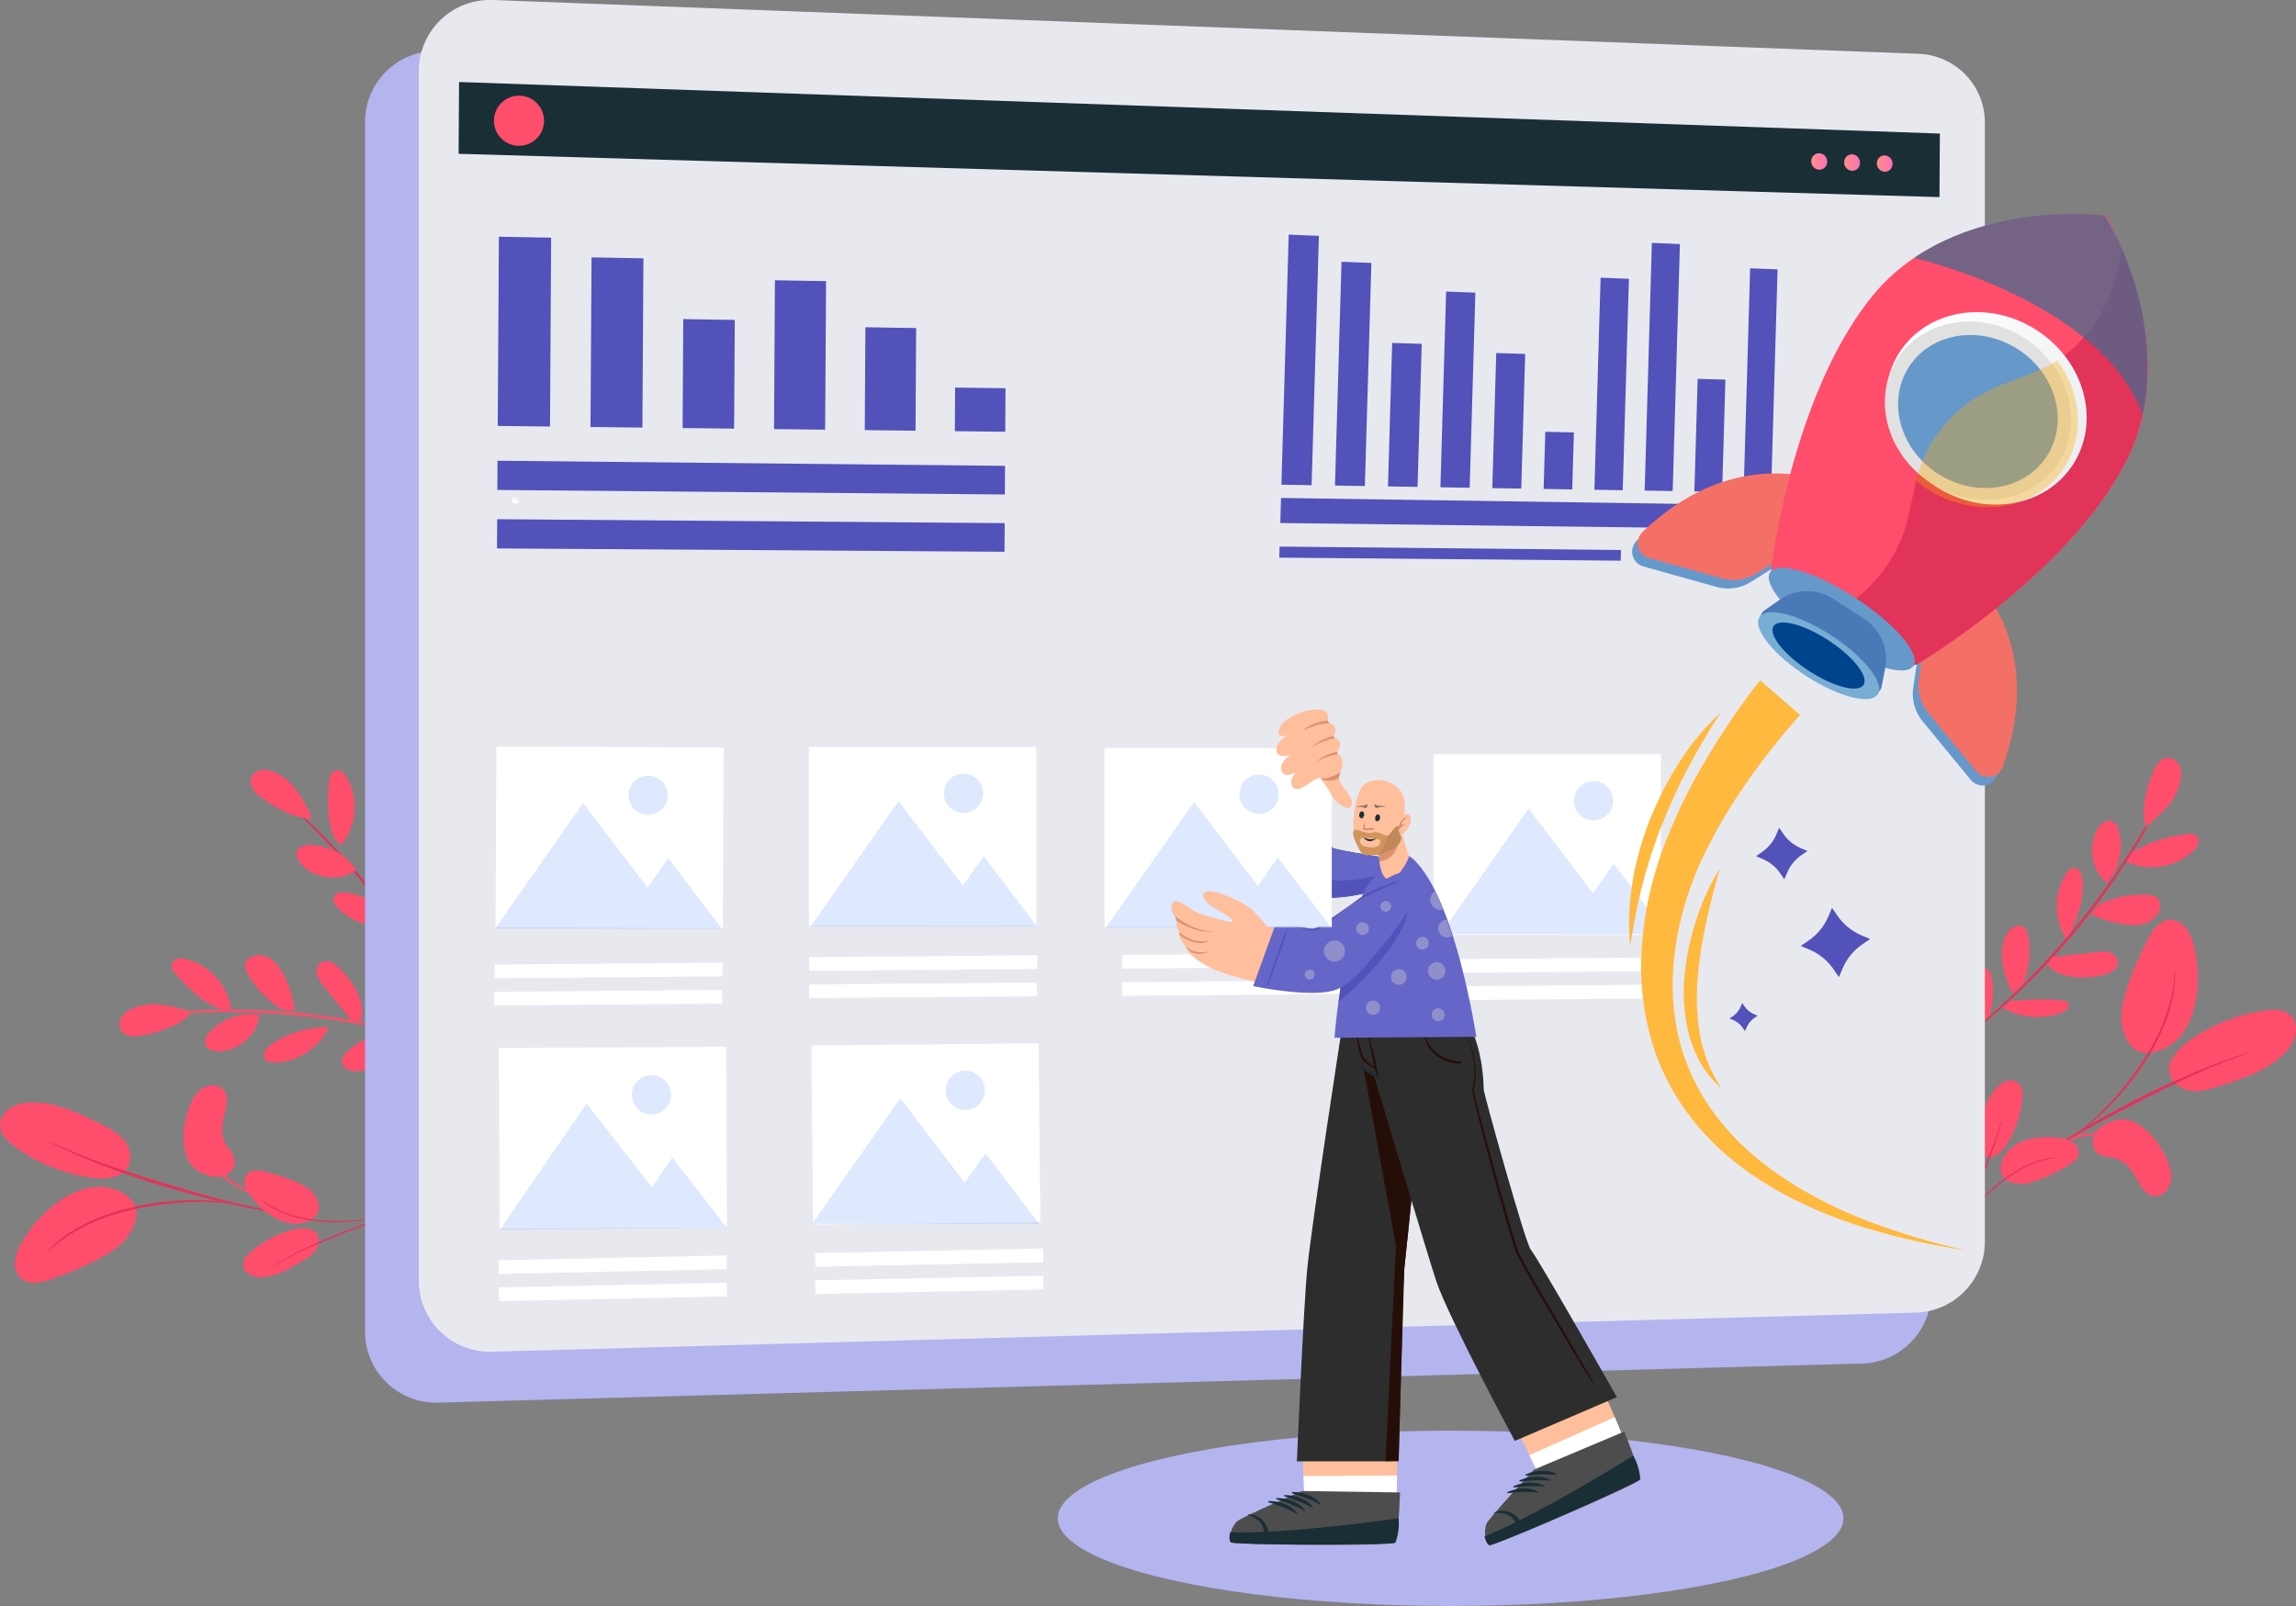 <svg id="Layer_1" data-name="Layer 1" xmlns="http://www.w3.org/2000/svg" xmlns:xlink="http://www.w3.org/1999/xlink" viewBox="0 0 1057 739.48"><rect x="0" y="0" width="1057" height="739.48" fill="#808080" stroke="none"/><defs><style>.cls-1{fill:#ff4e6c;}.cls-2{fill:#e23359;}.cls-3{fill:#c0e5c0;}.cls-4{fill:#b4b4ef;}.cls-5{fill:#e8e8ef;}.cls-6{fill:#fff;}.cls-7{opacity:0.3;}.cls-8{fill:#91b3fa;}.cls-9{fill:url(#linear-gradient);}.cls-10{fill:#1a2e36;}.cls-11{fill:url(#linear-gradient-2);}.cls-12{fill:url(#linear-gradient-3);}.cls-13{fill:url(#linear-gradient-4);}.cls-14{fill:#5252ba;}.cls-15{fill:#6798ca;}.cls-16{fill:#f47067;}.cls-17{fill:url(#linear-gradient-5);}.cls-18{fill:#497ab7;}.cls-19{fill:#78add4;}.cls-20{fill:#00448e;}.cls-21{fill:url(#linear-gradient-6);}.cls-22{fill:#e1e1e1;}.cls-23{fill:#ffa800;opacity:0.35;}.cls-24{fill:#406b91;opacity:0.72;isolation:isolate;}.cls-25{fill:#ffbf9d;}.cls-26{fill:#4d4d4d;}.cls-27{fill:#1a2e35;}.cls-28{fill:#ffaba1;}.cls-29{opacity:0.1;}.cls-30{fill:#6666c9;}.cls-31{fill:#2d2d2d;}.cls-32{fill:#260e08;}.cls-33{fill:#dd9373;}.cls-34{fill:#c17e67;}.cls-35{fill:#89705d;}.cls-36{fill:#d1945d;}.cls-37{fill:#c18859;}.cls-38{fill:#16282d;}.cls-39{fill:#ffb93e;}.cls-40{fill:#8f8fcc;}.cls-41{fill:#412d70;}</style><linearGradient id="linear-gradient" x1="237.53" y1="513.08" x2="237.06" y2="510.93" gradientTransform="matrix(1, 0, 0, -1, 0.05, 741.99)" gradientUnits="userSpaceOnUse"><stop offset="0" stop-color="#ebeff2"/><stop offset="1" stop-color="#fff"/></linearGradient><linearGradient id="linear-gradient-2" x1="856.83" y1="648.67" x2="864.19" y2="648.67" gradientTransform="matrix(1, 0, 0, -1, -23.05, 723.03)" gradientUnits="userSpaceOnUse"><stop offset="0" stop-color="#ff9085"/><stop offset="1" stop-color="#fb6fbb"/></linearGradient><linearGradient id="linear-gradient-3" x1="871.96" y1="648.2" x2="879.27" y2="648.2" xlink:href="#linear-gradient-2"/><linearGradient id="linear-gradient-4" x1="887" y1="647.7" x2="894.28" y2="647.7" xlink:href="#linear-gradient-2"/><linearGradient id="linear-gradient-5" x1="-2833.4" y1="1804.66" x2="-2738.66" y2="1804.66" gradientTransform="translate(-894.26 -2596.64) rotate(-90)" xlink:href="#linear-gradient"/><linearGradient id="linear-gradient-6" x1="-2823.44" y1="1742.46" x2="-2752.9" y2="1845.4" gradientTransform="translate(-2412.5 181.58) rotate(-146.78)" gradientUnits="userSpaceOnUse"><stop offset="0" stop-color="#444b8c"/><stop offset="1" stop-color="#26264f"/></linearGradient></defs><title>shopillusztracio2</title><path class="cls-1" d="M85.58,531.71c-2.1-6.92-1.16-14.44,1.29-21.25,1.31-3.66,3.16-7.38,6.47-9.43s8.37-1.62,10.27,1.77c1.13,2,.9,4.51.45,6.78C103,515,101,521,103.41,526c1.42,2.85,4.25,5.1,4.63,8.26s-2,6.09-4.89,7.16a12.3,12.3,0,0,1-9.09-.76A13.84,13.84,0,0,1,85.58,531.71Z" transform="translate(0.05 -0.01)"/><path class="cls-1" d="M55,541c6.23-2.85,5.78-10.7,3-14.81s-7.35-6.47-11.76-8.66c-10.09-5-20.69-10.16-31.95-9.87a18.44,18.44,0,0,0-9.64,2.55c-2.82,1.83-4.89,5.07-4.63,8.43.3,4,3.58,7,6.8,9.36a79.39,79.39,0,0,0,32,13.82c5.38,1,11.14,1.4,16.14-.82" transform="translate(0.05 -0.01)"/><path class="cls-1" d="M61,553.14C56.74,548,49.62,545.9,43,546.62s-12.66,4-17.89,8A59.81,59.81,0,0,0,10,572.15a21.33,21.33,0,0,0-3.12,8.55c-.26,3,.72,6.34,3.12,8.22,3.56,2.79,8.7,1.69,13,.26a152.74,152.74,0,0,0,22-9.28c5.68-3,11.4-6.47,14.73-12s4.19-11.63.68-15.5" transform="translate(0.05 -0.01)"/><path class="cls-1" d="M138.22,556.61a13.27,13.27,0,0,0-2.45-.81l-6.72-1.92a102.49,102.49,0,0,1-9.77-3.38,78.6,78.6,0,0,1-11.18-5.83,44.23,44.23,0,0,1-9.62-8,23,23,0,0,1-5-8.82,21.56,21.56,0,0,1-.83-6.82,12.91,12.91,0,0,0,.1-2.56,12.08,12.08,0,0,0-.51,2.53,20.11,20.11,0,0,0,.52,7,23.06,23.06,0,0,0,4.94,9.25,43.17,43.17,0,0,0,9.79,8.28A74.57,74.57,0,0,0,119,551.4a88.18,88.18,0,0,0,9.92,3.2c2.87.75,5.21,1.26,6.83,1.6A12.62,12.62,0,0,0,138.22,556.61Z" transform="translate(0.05 -0.01)"/><path class="cls-2" d="M133,559a5.08,5.08,0,0,0-1.15-.28l-3.33-.6c-2.89-.52-7.07-1.29-12.21-2.39-10.28-2.15-21.23-5.08-36.59-9.67-14.43-4.33-31.18-9.66-41.91-14-2.44-1-4.64-1.87-6.55-2.71s-3.57-1.51-4.9-2.13l-3.1-1.36a4.38,4.38,0,0,0-1.11-.42,5.69,5.69,0,0,0,1,.61l3,1.55c1.31.68,2.94,1.43,4.84,2.3s4.07,1.86,6.51,2.86a385.1,385.1,0,0,0,38.75,13.75c15.39,4.6,29.54,8,39.88,10,5.17,1,9.38,1.67,12.3,2.07l3.36.4A4.9,4.9,0,0,0,133,559Z" transform="translate(0.05 -0.01)"/><path class="cls-2" d="M105.47,553.9a21.5,21.5,0,0,0-3.48-.62c-2.26-.28-5.55-.56-9.62-.66a126.43,126.43,0,0,0-14.3.55,112.49,112.49,0,0,0-17.3,2.76c-12.17,2.69-22.59,7.47-29.34,12A47.33,47.33,0,0,0,27,571.22c-.62.52-1.24,1-1.74,1.44L24,574.06a23.62,23.62,0,0,0-2.41,2.59c.2.2,3.53-3.65,10.33-8A92.39,92.39,0,0,1,61,557a130.89,130.89,0,0,1,17.16-2.82c5.32-.58,10.14-.73,14.19-.77s7.32.18,9.59.33A23.93,23.93,0,0,0,105.47,553.9Z" transform="translate(0.05 -0.01)"/><path class="cls-1" d="M143.21,566.16c3.84,1.36,4,6,2.6,8.6s-4,4.22-6.49,5.76c-5.7,3.51-11.69,7.12-18.37,7.55a10.89,10.89,0,0,1-5.84-1,5.71,5.71,0,0,1-3.2-4.74c0-2.36,1.75-4.34,3.53-5.9a46.89,46.89,0,0,1,18.18-9.89c3.13-.89,6.52-1.43,9.59-.39" transform="translate(0.05 -0.01)"/><path class="cls-1" d="M146.1,558.7c-2.22,3.25-6.31,4.89-10.25,4.82a21.52,21.52,0,0,1-11-3.8,35.55,35.55,0,0,1-9.91-9.53,12.51,12.51,0,0,1-2.3-4.89,5.59,5.59,0,0,1,1.4-5c2-1.84,5.06-1.47,7.67-.85a89.84,89.84,0,0,1,13.5,4.31c3.52,1.44,7.1,3.22,9.36,6.28s3.1,6.66,1.23,9.13" transform="translate(0.05 -0.01)"/><path class="cls-2" d="M188.65,557.5a3,3,0,0,1-.66.23l-1.94.53c-1.69.47-4.12,1.15-7.1,2.07-6,1.83-12.29,4.15-21.13,7.69-8.31,3.33-17.93,7.39-24,10.53-1.4.7-2.65,1.36-3.73,2s-2,1.09-2.79,1.53l-1.76,1a3.07,3.07,0,0,1-.63.31,2.58,2.58,0,0,1,.57-.41c.44-.29,1-.65,1.7-1.08s1.66-1,2.74-1.63,2.31-1.31,3.69-2a226.88,226.88,0,0,1,22.19-10.21,235.36,235.36,0,0,1,23.07-8c3-.87,5.45-1.49,7.16-1.88l2-.42A2.81,2.81,0,0,1,188.65,557.5Z" transform="translate(0.05 -0.01)"/><path class="cls-2" d="M170.59,560.9a15.16,15.16,0,0,1-2,.55c-1.32.29-3.25.63-5.65.91a75.2,75.2,0,0,1-8.49.44,66.82,66.82,0,0,1-10.38-.71,52,52,0,0,1-18-5.55,24.79,24.79,0,0,1-2.79-1.71c-.4-.27-.79-.5-1.11-.75l-.87-.72a13,13,0,0,1-1.56-1.4,63.09,63.09,0,0,0,6.54,4.19,54.88,54.88,0,0,0,17.88,5.32,77.09,77.09,0,0,0,10.3.75c3.18.06,6-.11,8.44-.3s4.33-.5,5.66-.71A12.77,12.77,0,0,1,170.59,560.9Z" transform="translate(0.05 -0.01)"/><path class="cls-1" d="M61.77,468.17a8.65,8.65,0,0,0,1.61-.07l4.6-.41c2-.2,4.44-.43,7.28-.61s6.07-.49,9.65-.61c7.15-.41,15.68-.56,25.14-.42s19.87.8,30.73,1.93,21.15,2.85,30.44,4.64,17.59,3.84,24.49,5.75c3.47.88,6.56,1.86,9.3,2.65s5.07,1.52,7,2.14l4.4,1.38a8.41,8.41,0,0,0,1.57.4,8.12,8.12,0,0,0-1.49-.63l-4.34-1.58c-1.88-.7-4.2-1.51-6.93-2.35s-5.8-1.89-9.26-2.82c-6.89-2-15.2-4.07-24.5-6S151.81,468,141,466.8s-21.34-1.68-30.84-1.84-18,.16-25.21.67c-3.59.17-6.82.54-9.66.79S70,467,68,467.24l-4.58.63A6.43,6.43,0,0,0,61.77,468.17Z" transform="translate(0.05 -0.01)"/><path class="cls-1" d="M112.84,467a26.78,26.78,0,0,0-16.18,8.08c-1.45,1.52-2.8,3.55-2.29,5.59.68,2.71,4.11,3.64,6.9,3.46a19.77,19.77,0,0,0,12.58-5.72c3.32-3.33,5.25-6.67,5.54-11.37" transform="translate(0.05 -0.01)"/><path class="cls-1" d="M147.72,473c-7.28.38-18.25,3.83-23.71,8.65a8.48,8.48,0,0,0-2.21,2.63,3.55,3.55,0,0,0,0,3.32c.87,1.4,2.78,1.68,4.43,1.67A28.43,28.43,0,0,0,151.31,473" transform="translate(0.05 -0.01)"/><path class="cls-1" d="M179.17,474.57a41.29,41.29,0,0,0-19.31,9.7c-1.27,1.14-2.55,2.54-2.6,4.25-.07,2.59,2.74,4.36,5.32,4.67,5.3.64,10.3-2.46,14.39-5.89,4.41-3.69,8.81-10.86,8.81-10.86" transform="translate(0.05 -0.01)"/><path class="cls-3" d="M189.27,475.1a127.32,127.32,0,0,1-13-19.43c-.58-1.07-1.15-2.39-.54-3.45a2.44,2.44,0,0,1,2.46-1,6.09,6.09,0,0,1,2.54,1.17c7.73,5.27,12.63,14.9,13,24.25" transform="translate(0.05 -0.01)"/><path class="cls-1" d="M161.63,469.84Q155.29,462,149,454a15.7,15.7,0,0,1-3-4.89,5.27,5.27,0,0,1,1.06-5.38,5.17,5.17,0,0,1,5.43-.66,13.39,13.39,0,0,1,4.51,3.53,38.12,38.12,0,0,1,7.82,11.2c1.77,4.23,2.72,7.93,1.13,12.23" transform="translate(0.05 -0.01)"/><path class="cls-1" d="M130.27,465.1A44.84,44.84,0,0,1,114,448.46a7.51,7.51,0,0,1-1.23-3.7c0-2.62,2.65-4.62,5.26-4.92a10.58,10.58,0,0,1,8.08,2.89,22.29,22.29,0,0,1,5,7.22,51.83,51.83,0,0,1,4.62,15.58" transform="translate(0.05 -0.01)"/><path class="cls-1" d="M102.2,464.89c-8.64-3.08-15.07-9.25-21.14-16.12-1.28-1.45-2.56-3.37-1.88-5.18a3.71,3.71,0,0,1,2.8-2.15,8.55,8.55,0,0,1,3.66.25,28,28,0,0,1,20.8,23" transform="translate(0.05 -0.01)"/><path class="cls-1" d="M88,466a74.32,74.32,0,0,0-13.65-3.34,25.09,25.09,0,0,0-13.76,1.88,10.65,10.65,0,0,0-4.6,3.8,5.9,5.9,0,0,0-.43,5.76,6.22,6.22,0,0,0,4.53,3,15.53,15.53,0,0,0,5.56-.31c8.77-1.66,18.87-5.38,22.35-10.74" transform="translate(0.05 -0.01)"/><path class="cls-2" d="M124.23,362.63a7.75,7.75,0,0,0,1.14,1.15l3.42,3.1c1.5,1.33,3.32,3,5.38,4.93s4.48,4.13,7,6.68c5.15,5,11,11.15,17.36,18.2s12.88,15.14,19.41,23.9,12.24,17.48,17.22,25.53,9.1,15.52,12.38,21.89c1.71,3.15,3.08,6.09,4.35,8.64s2.32,4.76,3.16,6.58,1.47,3.11,2,4.17a8.56,8.56,0,0,0,.77,1.43,9.2,9.2,0,0,0-.55-1.52L215.5,483c-.77-1.85-1.75-4.11-3-6.68s-2.54-5.55-4.21-8.73c-3.18-6.43-7.3-13.93-12.18-22.08s-10.7-16.84-17.21-25.66S165.67,403.06,159.35,396s-12.4-13.16-17.6-18.07c-2.56-2.51-5-4.64-7.13-6.56s-4-3.51-5.53-4.79l-3.57-2.94A8.12,8.12,0,0,0,124.23,362.63Z" transform="translate(0.05 -0.01)"/><path class="cls-1" d="M159.71,395.51a26.78,26.78,0,0,0-16.91-6.41c-2.11,0-4.51.35-5.66,2.1-1.54,2.34.1,5.49,2.13,7.42A19.73,19.73,0,0,0,152,404c4.7.18,8.47-.66,12.11-3.63" transform="translate(0.05 -0.01)"/><path class="cls-1" d="M181.81,422.58c-5.22-5.1-15.18-10.82-22.44-11.57a8.62,8.62,0,0,0-3.43.17,3.52,3.52,0,0,0-2.42,2.26c-.44,1.6.65,3.19,1.78,4.39a28.41,28.41,0,0,0,29,7.41" transform="translate(0.05 -0.01)"/><path class="cls-3" d="M199.1,449.41a41.07,41.07,0,0,0-20.22-7.62c-1.7-.16-3.59-.16-4.88,1-2,1.7-1.35,5,.17,7.07,3.12,4.33,8.8,5.91,14.09,6.6,5.7.74,14-.89,14-.89" transform="translate(0.05 -0.01)"/><path class="cls-3" d="M190.69,433.31l3-20a15.76,15.76,0,0,1,1.55-5.54,5.28,5.28,0,0,1,4.68-2.87,5.22,5.22,0,0,1,4.16,3.54,13.78,13.78,0,0,1,.49,5.71,38.34,38.34,0,0,1-2.94,13.35c-1.91,4.16-4,7.37-8.22,9.12" transform="translate(0.05 -0.01)"/><path class="cls-3" d="M173,407a44.68,44.68,0,0,1,1.15-23.31A7.4,7.4,0,0,1,176,380.3c2-1.74,5.2-1.17,7.19.54a10.58,10.58,0,0,1,3.35,7.9,22.52,22.52,0,0,1-1.91,8.59,51.41,51.41,0,0,1-8.32,14" transform="translate(0.05 -0.01)"/><path class="cls-1" d="M154,386.26c-3.59-8.43-3.41-17.35-2.47-26.47.19-1.92.73-4.16,2.52-4.89a3.74,3.74,0,0,1,3.49.6,8.86,8.86,0,0,1,2.3,2.86,28.08,28.08,0,0,1-2.78,30.86" transform="translate(0.05 -0.01)"/><path class="cls-1" d="M143.56,376.56a73.69,73.69,0,0,0-6.8-12.3,25,25,0,0,0-10.71-8.84,10.7,10.7,0,0,0-5.91-.8,5.89,5.89,0,0,0-4.53,3.58,6.23,6.23,0,0,0,.9,5.34,15.82,15.82,0,0,0,4,3.87c7.16,5.32,16.74,10.22,23,9.15" transform="translate(0.05 -0.01)"/><path class="cls-2" d="M1000.22,357.42a8.45,8.45,0,0,0-.82,1.39l-2.13,4.09c-.91,1.79-2,4-3.41,6.46s-2.86,5.37-4.69,8.45c-3.52,6.24-8,13.51-13.22,21.4S964.56,415.5,957.74,424,944,440.3,937.41,447.16s-12.72,12.74-18,17.52c-2.62,2.45-5.11,4.52-7.25,6.4s-4,3.45-5.57,4.72l-3.54,3a7.69,7.69,0,0,0-1.18,1.1,8,8,0,0,0,1.33-.91l3.68-2.79c1.6-1.22,3.53-2.73,5.71-4.57s4.72-3.87,7.38-6.28c5.42-4.72,11.63-10.6,18.28-17.39s13.57-14.61,20.47-23.14,12.93-17.06,18.19-25,9.6-15.28,13-21.59c1.79-3.11,3.23-6,4.54-8.55s2.4-4.74,3.24-6.56l1.94-4.2A8.25,8.25,0,0,0,1000.22,357.42Z" transform="translate(0.05 -0.01)"/><path class="cls-1" d="M973.65,401a26.84,26.84,0,0,0,1.93-18c-.5-2-1.48-4.27-3.48-4.94-2.65-.9-5.28,1.49-6.63,3.94a19.76,19.76,0,0,0-2,13.67c1,4.6,2.78,8,6.58,10.8" transform="translate(0.05 -0.01)"/><path class="cls-1" d="M953.06,429.28c3.61-6.34,6.62-17.43,5.51-24.64a8.53,8.53,0,0,0-1-3.27,3.5,3.5,0,0,0-2.8-1.77c-1.65,0-2.92,1.43-3.8,2.83a28.43,28.43,0,0,0,.17,29.89" transform="translate(0.05 -0.01)"/><path class="cls-1" d="M931.48,452.8a41.45,41.45,0,0,0,2.26-21.49c-.28-1.69-.77-3.52-2.18-4.48-2.14-1.46-5.15-.05-6.8,1.95-3.4,4.12-3.49,10-2.81,15.31.73,5.7,4.39,13.27,4.39,13.27" transform="translate(0.05 -0.01)"/><path class="cls-1" d="M915.85,467.74c1.42-5.65,2.11-11.6,1-17.31a8.24,8.24,0,0,0-1.37-3.5,3.49,3.49,0,0,0-3.31-1.45c-2,.4-2.81,2.79-3.07,4.81a32.59,32.59,0,0,0,3.25,20" transform="translate(0.05 -0.01)"/><path class="cls-1" d="M925.59,461a127.38,127.38,0,0,1,23.35-.43c1.21.09,2.63.33,3.19,1.41a2.41,2.41,0,0,1-.47,2.62,6.21,6.21,0,0,1-2.36,1.51c-8.61,3.66-19.36,2.59-27.45-2.12" transform="translate(0.05 -0.01)"/><path class="cls-1" d="M945,440.59l20.16-2.18a15.6,15.6,0,0,1,5.74.1,5.27,5.27,0,0,1,4,3.8,5.18,5.18,0,0,1-2.37,4.92,13.52,13.52,0,0,1-5.4,1.92,38,38,0,0,1-13.65.53c-4.51-.79-8.14-2-10.91-5.64" transform="translate(0.05 -0.01)"/><path class="cls-1" d="M965.84,416.74A44.94,44.94,0,0,1,988.67,412a7.58,7.58,0,0,1,3.78,1c2.19,1.45,2.46,4.73,1.31,7.09a10.66,10.66,0,0,1-6.8,5.25,22.63,22.63,0,0,1-8.79.32A52,52,0,0,1,962.56,421" transform="translate(0.05 -0.01)"/><path class="cls-1" d="M981.16,393.22c7.25-5.61,15.93-7.69,25-9.09,1.9-.3,4.21-.34,5.37,1.2a3.73,3.73,0,0,1,.3,3.53,8.65,8.65,0,0,1-2.18,2.94,28.1,28.1,0,0,1-30.56,5.13" transform="translate(0.05 -0.01)"/><path class="cls-1" d="M988,380.63a75.84,75.84,0,0,0,10.18-9.69,25.18,25.18,0,0,0,5.82-12.61,10.82,10.82,0,0,0-.72-5.92,5.9,5.9,0,0,0-4.62-3.47,6.23,6.23,0,0,0-4.93,2.22A15.81,15.81,0,0,0,991,356c-3.33,8.27-5.65,18.78-3,24.61" transform="translate(0.05 -0.01)"/><path class="cls-1" d="M983.49,517.22c6.31,3.53,10.85,9.61,13.8,16.21,1.59,3.55,2.84,7.52,1.88,11.28s-4.92,7-8.64,5.85c-2.21-.68-3.77-2.63-5-4.57-3-4.7-5.63-10.41-10.9-12.28-3-1.06-6.6-.72-9.07-2.74s-2.8-5.75-1.43-8.55a12.3,12.3,0,0,1,7.08-5.75A13.89,13.89,0,0,1,983.49,517.22Z" transform="translate(0.05 -0.01)"/><path class="cls-1" d="M999.07,489.25c-2.51,6.38,3.25,11.72,8.07,12.79s9.78-.43,14.48-1.91c10.75-3.38,21.95-7,29.86-15a18.34,18.34,0,0,0,5.19-8.51c.76-3.28,0-7.05-2.51-9.29-3-2.66-7.44-2.57-11.39-2a79.19,79.19,0,0,0-32.64,12.22c-4.57,3-9,6.7-11.06,11.77" transform="translate(0.05 -0.01)"/><path class="cls-1" d="M986.39,484.69c6.58.77,13.19-2.64,17.44-7.72s6.38-11.65,7.32-18.2a59.84,59.84,0,0,0-1.19-23.12,21.07,21.07,0,0,0-3.68-8.32c-1.92-2.38-4.91-4.08-7.95-3.77-4.49.46-7.43,4.82-9.53,8.82a151.61,151.61,0,0,0-9.41,21.93c-2,6.06-3.73,12.57-2.34,18.82s5,11.29,10.26,11.64" transform="translate(0.05 -0.01)"/><path class="cls-1" d="M928.29,535.77a12.36,12.36,0,0,0,2.32-1.11l6.19-3.28a98.22,98.22,0,0,1,9.38-4.33,78.43,78.43,0,0,1,12.1-3.56,44.41,44.41,0,0,1,12.49-.88,22.68,22.68,0,0,1,9.69,2.92,21.82,21.82,0,0,1,5.32,4.34,12.9,12.9,0,0,0,1.71,1.91,12.83,12.83,0,0,0-1.4-2.18,19.68,19.68,0,0,0-5.25-4.71,22.8,22.8,0,0,0-10-3.25,43.67,43.67,0,0,0-12.8.82,72.89,72.89,0,0,0-12.25,3.69,83.73,83.73,0,0,0-9.38,4.57c-2.59,1.45-4.63,2.7-6,3.58A11.46,11.46,0,0,0,928.29,535.77Z" transform="translate(0.05 -0.01)"/><path class="cls-2" d="M933,537.08a4.82,4.82,0,0,0,1-.6l2.82-1.87c2.44-1.63,6-4,10.45-6.74,8.9-5.58,18.83-11.06,33.08-18.4,13.4-6.88,29.17-14.65,39.91-19,2.43-1,4.64-1.86,6.6-2.58s3.63-1.39,5-1.86l3.18-1.16a6.18,6.18,0,0,0,1.09-.47,4.56,4.56,0,0,0-1.16.27l-3.24,1c-1.42.41-3.12,1-5.09,1.69s-4.22,1.49-6.67,2.45a386.49,386.49,0,0,0-37.46,16.95c-14.28,7.36-26.84,14.72-35.66,20.47-4.42,2.85-7.91,5.3-10.29,7-1.1.83-2,1.51-2.71,2A5.26,5.26,0,0,0,933,537.08Z" transform="translate(0.05 -0.01)"/><path class="cls-2" d="M956.44,521.67a22.71,22.71,0,0,0,2.94-2q3.86-2.91,7.39-6.19a125.29,125.29,0,0,0,9.92-10.3,113.06,113.06,0,0,0,10.56-14c6.9-10.38,11.1-21.05,12.8-29a45.21,45.21,0,0,0,.9-5.43c.09-.8.23-1.55.26-2.24s0-1.31,0-1.9a23.11,23.11,0,0,0,0-3.53c-.29,0,0,5.06-1.88,12.94a92.61,92.61,0,0,1-13,28.61A129.23,129.23,0,0,1,976,502.57c-3.44,4.11-6.81,7.56-9.7,10.39s-5.4,5-7.13,6.41A21.69,21.69,0,0,0,956.44,521.67Z" transform="translate(0.05 -0.01)"/><path class="cls-1" d="M918.07,532.35c-3.71,1.68-7.06-1.57-7.84-4.4s0-5.81.69-8.65c1.67-6.48,3.5-13.23,8-18.17a10.9,10.9,0,0,1,4.89-3.34,5.74,5.74,0,0,1,5.59,1.2c1.66,1.68,1.75,4.34,1.55,6.7a46.88,46.88,0,0,1-6.25,19.73c-1.64,2.81-3.7,5.55-6.64,6.93" transform="translate(0.05 -0.01)"/><path class="cls-1" d="M921.16,539.73c-.66-3.88,1.16-7.91,4-10.58a21.44,21.44,0,0,1,10.57-4.91,35.79,35.79,0,0,1,13.76,0,12.69,12.69,0,0,1,5,1.93,5.59,5.59,0,0,1,2.48,4.6c-.13,2.68-2.63,4.56-4.94,5.93A88.72,88.72,0,0,1,939.31,543c-3.54,1.41-7.34,2.6-11.1,2s-6.85-2.65-7.22-5.73" transform="translate(0.05 -0.01)"/><path class="cls-2" d="M894,576.75a2.87,2.87,0,0,1,.32-.63l1-1.73c.89-1.5,2.17-3.67,3.67-6.41,3-5.45,6-11.5,9.9-20.18,3.68-8.17,7.81-17.76,10-24.27.52-1.47,1-2.81,1.33-4s.72-2.19,1-3,.43-1.42.58-1.93a3.74,3.74,0,0,1,.25-.66,2.78,2.78,0,0,1-.12.7q-.2.76-.48,2c-.2.85-.5,1.88-.85,3.07s-.75,2.55-1.25,4a226.22,226.22,0,0,1-8.91,22.75c-3.92,8.7-7.91,16.37-11,21.78-1.56,2.71-2.9,4.86-3.86,6.32l-1.12,1.67A5,5,0,0,1,894,576.75Z" transform="translate(0.05 -0.01)"/><path class="cls-2" d="M904.69,561.8a12.62,12.62,0,0,1,1.08-1.8c.75-1.13,1.91-2.71,3.45-4.58a74.09,74.09,0,0,1,5.81-6.2,67.35,67.35,0,0,1,8-6.69,52.23,52.23,0,0,1,16.83-8.48,23.27,23.27,0,0,1,3.19-.7c.48-.08.92-.19,1.33-.23l1.12-.08a13.41,13.41,0,0,1,2.1-.08,63.76,63.76,0,0,0-7.62,1.51A55.06,55.06,0,0,0,923.4,543a76,76,0,0,0-7.95,6.6c-2.33,2.16-4.27,4.27-5.87,6.07s-2.77,3.35-3.58,4.43A13.09,13.09,0,0,1,904.69,561.8Z" transform="translate(0.05 -0.01)"/><ellipse class="cls-4" cx="667.81" cy="699.11" rx="180.86" ry="40.37"/><path class="cls-4" d="M202,23.47,858.51,48.23A31.68,31.68,0,0,1,889,79.88V595.13a32.73,32.73,0,0,1-31.84,32.72l-655.5,18A32.74,32.74,0,0,1,168,614c0-.3,0-.61,0-.91V56.18a32.74,32.74,0,0,1,32.75-32.73Z" transform="translate(0.05 -0.01)"/><path class="cls-5" d="M226.71,0,883.23,24.78a31.69,31.69,0,0,1,30.49,31.66V571.69a32.74,32.74,0,0,1-31.84,32.72l-655.51,18a32.74,32.74,0,0,1-33.62-31.84c0-.29,0-.59,0-.88v-557A32.74,32.74,0,0,1,225.5,0C225.9,0,226.31,0,226.71,0Z" transform="translate(0.05 -0.01)"/><rect class="cls-6" x="659.98" y="347.27" width="104.64" height="83.22"/><g class="cls-7"><polygon class="cls-8" points="663.14 430.19 703.72 372.34 747.76 430.19 663.14 430.19"/><polyline class="cls-8" points="767.62 430.19 720.11 430.19 742.89 397.71"/><circle class="cls-8" cx="733.63" cy="368.74" r="9.04"/></g><rect class="cls-6" x="516.61" y="439.27" width="104.94" height="6.32" transform="translate(-3.56 4.68) rotate(-0.47)"/><rect class="cls-6" x="516.51" y="451.81" width="104.94" height="6.32" transform="translate(-3.66 4.68) rotate(-0.47)"/><rect class="cls-6" x="227.61" y="443.7" width="104.94" height="6.32" transform="translate(-3.6 2.31) rotate(-0.47)"/><rect class="cls-6" x="227.5" y="456.23" width="104.94" height="6.32" transform="translate(-3.71 2.31) rotate(-0.47)"/><rect class="cls-6" x="372.52" y="440.3" width="104.94" height="6.32" transform="translate(-3.57 3.49) rotate(-0.47)"/><rect class="cls-6" x="372.41" y="452.84" width="104.94" height="6.32" transform="translate(-3.67 3.49) rotate(-0.47)"/><rect class="cls-6" x="659.76" y="441.27" width="104.94" height="6.32" transform="translate(-3.57 5.85) rotate(-0.47)"/><rect class="cls-6" x="659.65" y="453.81" width="104.94" height="6.32" transform="translate(-3.67 5.85) rotate(-0.47)"/><circle class="cls-9" cx="237.28" cy="230.27" r="1.65"/><polygon class="cls-10" points="892.87 90.76 211.13 70.81 211.33 37.76 893.05 61.5 892.87 90.76"/><path class="cls-11" d="M841.14,74.48a3.63,3.63,0,0,1-3.59,3.67h-.11a3.86,3.86,0,0,1-3.66-3.91,3.61,3.61,0,0,1,3.56-3.66h.14A3.85,3.85,0,0,1,841.14,74.48Z" transform="translate(0.05 -0.01)"/><path class="cls-12" d="M856.22,75a3.59,3.59,0,0,1-3.52,3.66h-.15a3.83,3.83,0,0,1-3.6-3.89,3.6,3.6,0,0,1,3.5-3.7h.14A3.83,3.83,0,0,1,856.22,75Z" transform="translate(0.05 -0.01)"/><path class="cls-13" d="M871.23,75.44a3.59,3.59,0,0,1-3.53,3.65h-.13A3.82,3.82,0,0,1,864,75.21a3.59,3.59,0,0,1,3.53-3.65h.13A3.85,3.85,0,0,1,871.23,75.44Z" transform="translate(0.05 -0.01)"/><polygon class="cls-14" points="802.7 226.63 815.34 226.83 818.34 124.03 805.71 123.53 802.7 226.63"/><polygon class="cls-14" points="780.04 226.26 792.81 226.47 794.32 174.8 781.55 174.44 780.04 226.26"/><polygon class="cls-14" points="757.15 225.89 770.05 226.1 773.37 112.38 760.47 111.84 757.15 225.89"/><polygon class="cls-14" points="734.01 225.51 747.05 225.73 749.9 128.37 736.86 127.87 734.01 225.51"/><polygon class="cls-14" points="710.63 225.13 723.81 225.35 724.58 199.11 711.4 198.81 710.63 225.13"/><polygon class="cls-14" points="687 224.75 700.33 224.97 702.14 162.96 688.82 162.56 687 224.75"/><polygon class="cls-14" points="663.12 224.36 676.59 224.58 679.21 134.74 665.75 134.25 663.12 224.36"/><polygon class="cls-14" points="638.98 223.97 652.59 224.19 654.52 158.32 640.91 157.9 638.98 223.97"/><polygon class="cls-14" points="614.59 223.57 628.34 223.8 631.34 121.07 617.59 120.53 614.59 223.57"/><polygon class="cls-14" points="589.92 223.17 603.83 223.4 607.18 108.6 593.28 108.02 589.92 223.17"/><polygon class="cls-14" points="589.41 240.82 814.85 243.61 815.17 232.64 589.74 229.28 589.41 240.82"/><polygon class="cls-14" points="588.94 256.76 746.11 258.16 746.25 253.25 589.09 251.68 588.94 256.76"/><polygon class="cls-14" points="228.96 225.6 462.6 227.69 462.68 214.5 229.04 212.14 228.96 225.6"/><polygon class="cls-14" points="228.8 252.52 462.44 254.06 462.52 240.87 228.88 239.06 228.8 252.52"/><polygon class="cls-14" points="439.58 198.53 462.78 198.8 462.9 178.76 439.7 178.45 439.58 198.53"/><polygon class="cls-14" points="398.11 198.05 421.48 198.32 421.76 151.05 398.4 150.68 398.11 198.05"/><polygon class="cls-14" points="356.34 197.57 379.87 197.84 380.29 129.46 356.75 129.05 356.34 197.57"/><polygon class="cls-14" points="314.25 197.09 337.96 197.36 338.27 147.31 314.55 146.93 314.25 197.09"/><polygon class="cls-14" points="271.85 196.6 295.74 196.88 296.21 118.95 272.33 118.51 271.85 196.6"/><polygon class="cls-14" points="229.14 196.11 253.21 196.39 253.73 109.44 229.67 108.98 229.14 196.11"/><circle class="cls-1" cx="238.93" cy="55.59" r="11.54"/><path class="cls-15" d="M907.08,271.49s32.37,30.26,12.27,85.54a7.09,7.09,0,0,1-12.14,2.06l-22.16-27a19.85,19.85,0,0,1-4.3-15.48L885,288.2Z" transform="translate(0.05 -0.01)"/><path class="cls-15" d="M836.75,225.63S796,208.21,753.52,248.92a7.08,7.08,0,0,0,3,11.93l33.62,9.4a19.92,19.92,0,0,0,15.91-2.31l24.33-15.3Z" transform="translate(0.05 -0.01)"/><path class="cls-16" d="M909.64,267.56S942,297.82,921.9,353.11a7.07,7.07,0,0,1-12.13,2.06l-22.16-27a19.85,19.85,0,0,1-4.3-15.49l4.17-28.43Z" transform="translate(0.05 -0.01)"/><path class="cls-16" d="M839.31,221.7S798.56,204.29,756.07,245a7.09,7.09,0,0,0,3,11.93l33.62,9.4A19.85,19.85,0,0,0,808.62,264L833,248.72Z" transform="translate(0.05 -0.01)"/><path class="cls-1" d="M862.28,135.88c37.33-45.37,107.47-36.61,107-36.58.09,0,36.13,60.16,9.67,112.62-24,47.58-83.58,86-95,93.13-1.23.76-3.25,1.84-4.13.69-17.15-22.42-38.57-35.6-63.36-41.29-1.37-.31-1.16-2.56-1-4C817.23,247.32,828.36,177.11,862.28,135.88Z" transform="translate(0.05 -0.01)"/><path class="cls-2" d="M894.61,196.29c20.91-25.2,43.39-17.73,63.78-39.89,7.45-8.09,15.24-20.81,18.34-41.82,8.91,21.22,20.44,61.11,2.17,97.34-24,47.58-83.58,86-95,93.13-1.23.76-3.25,1.84-4.13.69a113.39,113.39,0,0,0-29.15-27.13,75.12,75.12,0,0,0,18-18.19C885,236.53,875.57,219.25,894.61,196.29Z" transform="translate(0.05 -0.01)"/><ellipse class="cls-17" cx="910.4" cy="189.38" rx="42.66" ry="47.37" transform="matrix(0.55, -0.84, 0.84, 0.55, 254.63, 848.61)"/><ellipse class="cls-15" cx="847.82" cy="285.08" rx="11.64" ry="39.4" transform="translate(146.06 839.62) rotate(-56.9)"/><path class="cls-18" d="M844,275.84,858.2,285a22.12,22.12,0,0,1,9.62,22.74l-1.63,8.38a4.44,4.44,0,0,1-5.2,3.5,4.49,4.49,0,0,1-1.57-.64l-47-30.63a4.41,4.41,0,0,1-1.3-6.11,4.36,4.36,0,0,1,1.19-1.23l7-4.87A22.06,22.06,0,0,1,844,275.84Z" transform="translate(0.05 -0.01)"/><ellipse class="cls-19" cx="837.2" cy="301.91" rx="10.98" ry="32.52" transform="translate(127.04 838.24) rotate(-56.89)"/><path class="cls-20" d="M816.45,288.35c-2.51,3.87,4.71,13,16.14,20.49s22.75,10.37,25.26,6.51-4.7-13-16.14-20.49S819,284.49,816.45,288.35Z" transform="translate(0.05 -0.01)"/><g class="cls-7"><path class="cls-21" d="M894.61,196.29c14.51-17.49,29.78-19.25,44.58-26.09,9.21,11.86,10.88,27.74,3,39.9-10.28,15.76-32.8,19.28-50.3,7.87a42,42,0,0,1-6.91-5.63A59.12,59.12,0,0,1,894.61,196.29Z" transform="translate(0.05 -0.01)"/></g><ellipse class="cls-22" cx="910.52" cy="189.14" rx="39.72" ry="44.11" transform="translate(254.78 848.49) rotate(-56.89)"/><ellipse class="cls-15" cx="910.52" cy="189.49" rx="34.07" ry="37.83" transform="translate(254.48 848.65) rotate(-56.89)"/><path class="cls-23" d="M894.61,196.29C911.67,175.73,929.78,176.91,947,166c11.08,14.79,13,34.31,3.19,49.31-12.87,19.74-41.07,24.15-63,9.87a51.75,51.75,0,0,1-5.08-3.77A59.32,59.32,0,0,1,894.61,196.29Z" transform="translate(0.05 -0.01)"/><path class="cls-24" d="M881.13,118.76S967.45,138.52,986.31,191c0,0,11.45-43.11-17.39-91.72C969,99.27,919.48,92.67,881.13,118.76Z" transform="translate(0.05 -0.01)"/><rect class="cls-6" x="238.98" y="333.26" width="83.22" height="104.64" transform="translate(-106.3 664.27) rotate(-89.72)"/><rect class="cls-6" x="372.41" y="343.98" width="104.64" height="82.4"/><path class="cls-25" d="M570.3,710.51c2.32.76,68.5.18,71-1.44,1-.61,1.43-10.25,1.68-21.92,0-2.52.09-5.12.12-7.76.19-17.17,0-35.38,0-35.38l-44.27.26,1.23,35.37.27,7.76S575.08,699,572.51,701,568,709.76,570.3,710.51Z" transform="translate(0.05 -0.01)"/><path class="cls-6" d="M570.3,710.51c2.32.76,68.5.18,71-1.44,1.16-.74,1.63-14.82,1.8-29.68l-43.06.25.27,7.76S575.08,699,572.51,701,568,709.76,570.3,710.51Z" transform="translate(0.05 -0.01)"/><path class="cls-26" d="M567.07,710.37c2.44.85,72.48,1.66,75.17,0,1-.63,1.74-10.82,2.25-23.16l-45.15-.66s-27,11.68-29.71,13.82S564.64,709.52,567.07,710.37Z" transform="translate(0.05 -0.01)"/><path class="cls-27" d="M574.43,697.3a9.43,9.43,0,0,1,7,3,9.11,9.11,0,0,1,2.55,6.29c0,.07-.13.08-.14,0a10.93,10.93,0,0,0-9.4-9.1.1.1,0,0,1,0-.19Z" transform="translate(0.05 -0.01)"/><path class="cls-27" d="M595,687c4.7,0,10.13,1.72,13,5.59.11.15-.1.31-.24.24A65.46,65.46,0,0,0,595,687.64.31.31,0,0,1,595,687Z" transform="translate(0.05 -0.01)"/><path class="cls-27" d="M591.39,688.44c4.7,0,10.13,1.71,13,5.58.11.15-.11.31-.24.24A65.41,65.41,0,0,0,591.31,689a.3.3,0,0,1-.26-.34.31.31,0,0,1,.34-.25Z" transform="translate(0.05 -0.01)"/><path class="cls-27" d="M587.75,689.81c4.7,0,10.13,1.71,13,5.59.11.15-.1.3-.24.23a65.32,65.32,0,0,0-12.85-5.25.29.29,0,0,1-.21-.35A.29.29,0,0,1,587.75,689.81Z" transform="translate(0.05 -0.01)"/><path class="cls-27" d="M584.11,691.18c4.7,0,10.12,1.71,13,5.59.11.15-.1.3-.24.23A64.68,64.68,0,0,0,584,691.76a.3.3,0,0,1-.17-.39A.29.29,0,0,1,584.11,691.18Z" transform="translate(0.05 -0.01)"/><path class="cls-27" d="M642.12,710.42s2.29-3.94,1.73-11.35c0,0-50,7.37-77.64,6.47,0,0-.67,3.06.22,4.48S625.67,711.66,642.12,710.42Z" transform="translate(0.05 -0.01)"/><path class="cls-27" d="M574.47,697.6s7.57,1.66,7.34,8.38l1.89-.14S582.62,697,574.47,697.6Z" transform="translate(0.05 -0.01)"/><path class="cls-25" d="M689.16,710.31c2.43-.24,62.8-27.38,64.45-29.87.63-.94-2.81-10-7.28-20.74-1-2.33-2-4.73-3-7.16-6.73-15.79-14.23-32.39-14.23-32.39l-40.44,18L704,670l3.36,7s-18.47,20.72-20,23.65S686.74,710.55,689.16,710.31Z" transform="translate(0.05 -0.01)"/><path class="cls-6" d="M689.16,710.31c2.43-.24,62.8-27.38,64.45-29.87.76-1.15-4.48-14.23-10.29-27.9L704,670l3.36,7s-18.47,20.72-20,23.65S686.74,710.55,689.16,710.31Z" transform="translate(0.05 -0.01)"/><path class="cls-26" d="M686.15,711.47c2.57-.2,67-27.61,68.83-30.21.69-1-2.76-10.6-7.25-22.11L706.12,676.7s-20,21.53-21.65,24.59S683.58,711.67,686.15,711.47Z" transform="translate(0.05 -0.01)"/><path class="cls-27" d="M687.63,696.55a9.42,9.42,0,0,1,7.59-.11,9.11,9.11,0,0,1,4.87,4.74c0,.06-.1.12-.14.05a10.9,10.9,0,0,0-12.26-4.55.08.08,0,0,1-.1,0A.08.08,0,0,1,687.63,696.55Z" transform="translate(0.05 -0.01)"/><path class="cls-27" d="M702.39,678.89c4.3-1.9,10-2.5,14.15-.11.16.09,0,.32-.13.31a65.65,65.65,0,0,0-13.87.36.29.29,0,0,1-.15-.56Z" transform="translate(0.05 -0.01)"/><path class="cls-27" d="M699.6,681.61c4.3-1.9,10-2.5,14.16-.11.16.09,0,.32-.13.31a65,65,0,0,0-13.87.37.3.3,0,0,1-.33-.27A.28.28,0,0,1,699.6,681.61Z" transform="translate(0.05 -0.01)"/><path class="cls-27" d="M696.82,684.33c4.3-1.9,10-2.5,14.15-.11.16.1,0,.33-.13.31a65,65,0,0,0-13.87.37.3.3,0,0,1-.15-.57Z" transform="translate(0.05 -0.01)"/><path class="cls-27" d="M694,687c4.3-1.9,10-2.5,14.16-.11.16.1,0,.33-.13.31a65.07,65.07,0,0,0-13.88.37A.3.3,0,0,1,694,687Z" transform="translate(0.05 -0.01)"/><path class="cls-27" d="M754.89,681.35s.51-4.53-3-11.09c0,0-42.82,26.85-68.49,37.14,0,0,.61,3.07,2,4S740.32,689.1,754.89,681.35Z" transform="translate(0.05 -0.01)"/><path class="cls-27" d="M687.79,696.8s7.6-1.52,10.09,4.73l1.68-.89S695,693,687.79,696.8Z" transform="translate(0.05 -0.01)"/><path class="cls-28" d="M638.11,406.73c-7.28,3.47-32.74,10-43.33,3-9.49-6.33-10.29-51.8-6.33-66.37,1.39-5.12,21.59,4.68,23.73,9,1.84,3.7-1.16,38,.31,38.77,2.47,1.27,10.48,2.22,23.25,4C647.76,396.76,643.23,404.29,638.11,406.73Z" transform="translate(0.05 -0.01)"/><path class="cls-27" d="M612.7,367.34l-27-12.78s-4.65,46.28,8.54,56c3,2.25,23.29,6,42.37-2.18,5.9-2.53,15.07-11.25-2.47-14s-20.74-3.76-21.06-4.19S612.7,367.34,612.7,367.34Z" transform="translate(0.05 -0.01)"/><g class="cls-29"><path class="cls-27" d="M599.69,377.4a2.34,2.34,0,0,0,3.21-.28c1.54-1.75.79-4.73,0-6.71s-2.22-4.13-4.53-4.49a1.84,1.84,0,0,0-2,2.38c.32,1.52,1.12,2.93,1.52,4.45S598.2,376.3,599.69,377.4Z" transform="translate(0.05 -0.01)"/><path class="cls-27" d="M602.36,386.71c1.35-.73,1.59-2.7,1.58-4.07a3.8,3.8,0,0,0-.62-2.1,1.94,1.94,0,0,0-2.65-.71h0a2.52,2.52,0,0,0-1,1.65,5.58,5.58,0,0,0-.12,1v.19a6.34,6.34,0,0,0-.16,3.06,2,2,0,0,0,2.57,1.18A2.63,2.63,0,0,0,602.36,386.71Z" transform="translate(0.05 -0.01)"/><path class="cls-27" d="M609.66,383.56a12.42,12.42,0,0,0,.6-7.59c-.39-2-1.16-5.31-3.48-5.84a1.22,1.22,0,0,0-1.27.65c-.93,1.52,0,4.14.17,5.79.18,2.09,0,4.2.19,6.29a2,2,0,0,0,3.79.7Z" transform="translate(0.05 -0.01)"/><path class="cls-27" d="M596.83,394a2.73,2.73,0,0,0,1.06.5,2.37,2.37,0,0,0,1.72-.37,3.75,3.75,0,0,0,1.19-1.43,3.66,3.66,0,0,0,.34-1.72,3.45,3.45,0,0,0-.11-.54l-.26-.51a2.08,2.08,0,0,0-1.11-.8,2.12,2.12,0,0,0-2.26.64,9.44,9.44,0,0,0-1.17,1.5l-.18.56a1.64,1.64,0,0,0,0,.88A2.23,2.23,0,0,0,596.83,394Z" transform="translate(0.05 -0.01)"/><path class="cls-27" d="M604,393.31a1.94,1.94,0,0,0,2.23-.49,4.69,4.69,0,0,0,1-2.25,4,4,0,0,0-.07-2.28,1.5,1.5,0,0,0-1.92-.88,1.61,1.61,0,0,0-.59.41,7.77,7.77,0,0,0-.86,1.64,6.8,6.8,0,0,1-.38.7,5.6,5.6,0,0,0-.42,1.12A1.86,1.86,0,0,0,604,393.31Z" transform="translate(0.05 -0.01)"/></g><path class="cls-27" d="M586.43,361.49c2.24.71,4.4,1.74,6.56,2.67s4.26,1.84,6.37,2.79c4.28,1.9,8.63,3.72,12.77,5.9.1,0,0,.2-.06.16-4.48-1.49-8.82-3.45-13.14-5.34-2.17-.95-4.33-1.93-6.46-2.94a58.59,58.59,0,0,1-6.13-3.09C586.25,361.59,586.34,361.46,586.43,361.49Z" transform="translate(0.05 -0.01)"/><path class="cls-30" d="M636.59,408.42c-19.07,8.16-39.34,4.43-42.37,2.18-6.11-4.53-8.39-16.91-9.08-28.9L613,388a14,14,0,0,0,.15,2.24c.32.44,3.51,1.42,21,4.19S642.49,405.89,636.59,408.42Z" transform="translate(0.05 -0.01)"/><path class="cls-31" d="M658,471S646.5,584.76,646.23,586.2c0,.19-.13,2.38-.24,6-.62,19.59-2.15,80.67-2.15,80.67H597s3.06-72.34,4.83-89.22C604,562,618.09,471,618.09,471Z" transform="translate(0.05 -0.01)"/><path class="cls-32" d="M658,471S646.5,584.76,646.23,586.2c0,.19-.13,2.38-.24,6L623.87,471Z" transform="translate(0.05 -0.01)"/><path class="cls-31" d="M618.09,471s3.1,16.44,14.56,24.8c0,0,25.29,84.61,28.57,94.31,5.67,16.72,36.1,73.36,36.1,73.36l47-20.16s-35.83-63.1-39.7-68c-2.57-3.23-21.59-71.81-21.62-73.59-.4-20.15-7.16-30.86-7.16-30.86Z" transform="translate(0.05 -0.01)"/><path class="cls-32" d="M656.09,476.93a15.67,15.67,0,0,0,5.75,8.24,19.39,19.39,0,0,0,10.43,3.58.5.5,0,0,1,0,1c-7.65,0-15.39-4.85-16.51-12.78a.17.17,0,0,1,.15-.19A.17.17,0,0,1,656.09,476.93Z" transform="translate(0.05 -0.01)"/><path class="cls-27" d="M625.31,490.56a42.2,42.2,0,0,1,7.91,4.2c2.62,1.62,5,3.53,7.59,5.28.09.07,0,.23-.1.17-2.65-1.53-5.43-2.86-8.06-4.44a51.93,51.93,0,0,1-7.46-5C625.11,490.69,625.19,490.52,625.31,490.56Z" transform="translate(0.05 -0.01)"/><path class="cls-32" d="M624.23,474.6c.41,1.76.92,3.49,1.38,5.23s.78,3.3,1.29,4.91a8.34,8.34,0,0,0,2.5,4.05c.67.58,1.41,1.08,2.12,1.59.39.28.8.55,1.2.83-.06-.23-.11-.46-.16-.7-.15-.67-.29-1.33-.44-2-.32-1.48-.62-3-.92-4.44-.58-2.91-1.13-5.86-1.87-8.73a.09.09,0,0,1,.18-.06h0c.86,2.85,1.8,5.66,2.56,8.53.38,1.41,1.82,8.39,1.89,8.88s.14,1,.18,1.54a6,6,0,0,1,.07,1.58.12.12,0,0,1-.15.08.11.11,0,0,1-.08-.08h0a6.28,6.28,0,0,1-.52-1.51c-.15-.49-.29-1-.4-1.5a2.77,2.77,0,0,0-.11-.56,21.22,21.22,0,0,1-2-1.36c-.62-.44-1.45-.93-2.14-1.45a8,8,0,0,1-2.7-3.83,29.46,29.46,0,0,1-1.06-5c-.31-2-.57-4-.94-6C624,474.54,624.2,474.48,624.23,474.6Z" transform="translate(0.05 -0.01)"/><path class="cls-32" d="M672.77,472.9a39,39,0,0,1,6.5,21,34.51,34.51,0,0,1-.4,5.56c-.08.45-.14.92-.24,1.37l-.15.68a2.33,2.33,0,0,0-.08.59c.11.85.34,1.77.54,2.66.85,3.58,1.79,7.14,2.74,10.71,3.82,14.24,7.7,28.48,11.77,42.65l3.07,10.62c.52,1.77,1,3.54,1.61,5.28.28.87.57,1.76.89,2.57a21.21,21.21,0,0,0,1.23,2.42c3.47,6.48,7.23,12.85,10.86,19.26,0,0,18.51,31.1,22.32,38.27.18.33.09.55-.25.1-3.31-4.31-15.37-25.19-22.88-37.89-3.77-6.35-7.48-12.72-11-19.22-.45-.8-.86-1.66-1.28-2.5a19.08,19.08,0,0,1-.94-2.66c-.58-1.76-1.12-3.52-1.65-5.29q-1.59-5.31-3.11-10.63c-4-14.21-7.89-28.44-11.48-42.76-.9-3.58-1.79-7.16-2.58-10.77-.19-.92-.4-1.79-.51-2.77a2.57,2.57,0,0,1,.1-.78l.15-.67c.11-.45.17-.9.26-1.35a37.05,37.05,0,0,0,.49-5.46A39,39,0,0,0,672.77,472.9Z" transform="translate(0.05 -0.01)"/><path class="cls-30" d="M679.63,477.4l-65.34.44c0,1.28,3.3-51.2,20.06-82.17,1.14-2.11,11.39-4.44,16-.3C670.26,413.53,679.63,478.23,679.63,477.4Z" transform="translate(0.05 -0.01)"/><path class="cls-25" d="M640.13,404.93c2.57-.33,7-6,8.42-10.41.09-.3-.89-3.07-1.93-6.49-.63-2.09-1.27-4.42-1.71-6.59l-12.94,6a35.32,35.32,0,0,1,3,8.07,4.6,4.6,0,0,1,.08.91.38.38,0,0,1,0,.15C635.11,398.35,636.1,405.45,640.13,404.93Z" transform="translate(0.05 -0.01)"/><path class="cls-33" d="M635,396.45v.16a11.3,11.3,0,0,0,1.42-.21c7.85-1.76,7.87-11.85,7.72-14.61L632,387.48a35.71,35.71,0,0,1,3,8.06A7,7,0,0,1,635,396.45Z" transform="translate(0.05 -0.01)"/><path class="cls-25" d="M646.06,366.84c1.64,4.88-.58,19.16-4,22.42-5,4.73-13.24,5.4-17.31-.59-3.94-5.81-.73-24.37,3.1-27.36C633.5,356.91,643.64,359.63,646.06,366.84Z" transform="translate(0.05 -0.01)"/><path class="cls-27" d="M633.27,375.78s.07.06.06.1c-.22.95-.3,2.07.5,2.56h0C632.78,378.14,633,376.65,633.27,375.78Z" transform="translate(0.05 -0.01)"/><path class="cls-27" d="M634.32,375c1.56.18,1.08,3.29-.36,3.12S633,374.8,634.32,375Z" transform="translate(0.05 -0.01)"/><path class="cls-27" d="M628,374.77s-.09,0-.09.07c-.12,1-.42,2.06-1.34,2.24v.06C627.56,377.15,628,375.7,628,374.77Z" transform="translate(0.05 -0.01)"/><path class="cls-27" d="M627.19,373.63c-1.53-.35-2.13,2.73-.71,3.06S628.47,373.93,627.19,373.63Z" transform="translate(0.05 -0.01)"/><path class="cls-27" d="M632.77,385.29c-.25.18-.52.44-.85.42a2.55,2.55,0,0,1-1-.39h0A1.25,1.25,0,0,0,632,386a1,1,0,0,0,.84-.7S632.8,385.26,632.77,385.29Z" transform="translate(0.05 -0.01)"/><path class="cls-25" d="M643.34,378.5s3.18-4.62,5.27-3.49-.27,7.81-2.71,8.74a2.49,2.49,0,0,1-3.31-1.21l0-.1Z" transform="translate(0.05 -0.01)"/><path class="cls-34" d="M647.89,376.29v.06a6.34,6.34,0,0,0-3.23,4,1.38,1.38,0,0,1,1.88-.52l.18.12a.06.06,0,0,1,0,.08s0,0,0,0a1.53,1.53,0,0,0-1.68.54,8.17,8.17,0,0,0-.8,1.37c-.08.16-.35.08-.3-.1h0C643.86,379.6,645.54,376.53,647.89,376.29Z" transform="translate(0.05 -0.01)"/><path class="cls-35" d="M638,371.9a3.8,3.8,0,0,0-2.63-.88,3.78,3.78,0,0,1-2.62-.87s0,1.75.87,1.75S636.24,371,638,371.9Z" transform="translate(0.05 -0.01)"/><path class="cls-36" d="M643.59,380.35s-.1-.49-2.21,1.94c-1,1.1-2.11,2.85-3.5,2.42-1.57-.48-3.62-2-6-1.36-4.08,1-8.08-2.88-8.87-.51-.63,1.87,1.87,7.08,3.38,9.37a3.54,3.54,0,0,0,3.1,1.6c2.22-.08,5.75-.31,7.53-1,2.72-1,6.11-2.11,7.47-5.26S643.59,384.56,643.59,380.35Z" transform="translate(0.05 -0.01)"/><path class="cls-25" d="M626,387.21a1.24,1.24,0,0,1,1.14-1.34h2.73c1.89,0,5.4.52,5.48.91.2,1,.2,4.77-7.38,2.87A2.77,2.77,0,0,1,626,387.21Z" transform="translate(0.05 -0.01)"/><path class="cls-27" d="M627.64,385.6a7.47,7.47,0,0,0,6,.37S630.36,389.22,627.64,385.6Z" transform="translate(0.05 -0.01)"/><path class="cls-34" d="M629.06,377.69s-2.25,3.38-1.5,4.13,4.87,0,4.87,0,1.12-.75-1.88-.38S628,381,628,381A8.79,8.79,0,0,1,629.06,377.69Z" transform="translate(0.05 -0.01)"/><path class="cls-37" d="M643.59,380.35s-.71-.67-3.78,3.71-1.83,5-3.69,7.5c-1.35,1.79-.62,1.28-5.29,2.19A20.29,20.29,0,0,0,643,389.69s2.57-2.55,1.87-4.39S643.59,382.84,643.59,380.35Z" transform="translate(0.05 -0.01)"/><path class="cls-35" d="M632.79,370.76s0,1.36,1,1.12a21.16,21.16,0,0,1,2.23-.37S633.82,371.75,632.79,370.76Z" transform="translate(0.05 -0.01)"/><path class="cls-35" d="M624.24,371.89a3.86,3.86,0,0,1,2.63-.88,3.92,3.92,0,0,0,2.63-.87s0,1.75-.88,1.75S626,371,624.24,371.89Z" transform="translate(0.05 -0.01)"/><path class="cls-35" d="M629.44,370.75s0,1.37-1,1.12c-.73-.16-1.47-.28-2.22-.37C626.22,371.5,628.41,371.74,629.44,370.75Z" transform="translate(0.05 -0.01)"/><path class="cls-14" d="M617.21,454.38A147.56,147.56,0,0,0,648,419.66s-.43,14.56-31.79,41.75Z" transform="translate(0.05 -0.01)"/><path class="cls-14" d="M608,408.39v5.12s16.27-1,19.38-2.05c0,0,3.11-6.14,6.22-8.19,0,0-16.27,4.1-25.6,1Z" transform="translate(0.05 -0.01)"/><path class="cls-38" d="M627.44,412.64s10.23-7.32,18.42-7.32c0,0-8.3,1.75-23.09,10.6Z" transform="translate(0.05 -0.01)"/><path class="cls-38" d="M604.6,427.56s9.51,2.34,9.51,8.48a13.32,13.32,0,0,0-4-11.25S607.38,427.27,604.6,427.56Z" transform="translate(0.05 -0.01)"/><polyline class="cls-32" points="642.83 570.17 637.82 672.81 643.85 672.56 646.48 584.4"/><path class="cls-25" d="M648.12,411.85c-4.07,8.73-22.78,42-35.44,43.29-15.34,1.61-34.85-1.82-43.36-6-4.77-2.32,7.62-25.65,12.16-24.1,7.17,2.44,21.13,3.65,23.9,3.86s22.15-14.5,32.94-22.56C648,399.13,650.52,406.7,648.12,411.85Z" transform="translate(0.05 -0.01)"/><path class="cls-30" d="M587.31,425.18l-10.44,28.9s27.25,5.73,38.18,1.63,25.34-25.6,32.21-38.13,3.24-23.1-14.35-9.11-26.09,19.37-27.32,19.62S587.31,425.18,587.31,425.18Z" transform="translate(0.05 -0.01)"/><path class="cls-14" d="M583.06,454.1a68.94,68.94,0,0,1,2.18-6.75q1.13-3.28,2.3-6.56c1.59-4.41,3.07-8.88,4.94-13.17a.07.07,0,0,1,.1-.05.08.08,0,0,1,.06.1c-1.15,4.58-2.78,9.05-4.34,13.5q-1.18,3.34-2.45,6.66a62.67,62.67,0,0,1-2.63,6.34C583.17,454.27,583,454.19,583.06,454.1Z" transform="translate(0.05 -0.01)"/><path class="cls-14" d="M587.23,424.89c2.71.28,13.48,2.39,16.19,2.66a5.6,5.6,0,0,0,3.49-.72c1.17-.66,20.66-14.2,22.82-15.83.08-.06.2.07.11.14-2.26,1.61-17.39,13.08-19.72,14.7a26.3,26.3,0,0,1-3.24,2.09,5.15,5.15,0,0,1-3.41.38c-2.56-.5-12.55-2.4-16.06-3-.06,0-.57,1.28-.64,1.26h-.14A5.53,5.53,0,0,1,587.23,424.89Z" transform="translate(0.05 -0.01)"/><path class="cls-14" d="M627.44,412.64s10.23-6.3,18.42-7.32c0,0-15.36,5.87-24.58,11.64Z" transform="translate(0.05 -0.01)"/><path class="cls-39" d="M828.68,329.23c-2.16,2.33-4.57,5.11-6.8,7.78s-4.5,5.43-6.67,8.22c-4.36,5.57-8.59,11.27-12.54,17.12A229.4,229.4,0,0,0,782,398.89c-10.92,25.32-15.7,54.09-8.74,80.87a98.42,98.42,0,0,0,18.86,36.79c8.77,11,19.94,20.15,32,27.92a207.76,207.76,0,0,0,39,19,329.56,329.56,0,0,0,42,12.31,330.65,330.65,0,0,1-43-9.42A212.11,212.11,0,0,1,821,549.77c-13-7.17-25.49-15.94-35.81-27.18a108.86,108.86,0,0,1-23.63-39.25,122.54,122.54,0,0,1-5.85-45.86,162.56,162.56,0,0,1,3-22.94A187.21,187.21,0,0,1,765,392.23,248.07,248.07,0,0,1,784.6,351c3.8-6.56,7.88-12.92,12.11-19.19,2.11-3.14,4.29-6.23,6.53-9.3s4.43-6,7-9.26Z" transform="translate(0.05 -0.01)"/><path class="cls-39" d="M791.74,399.84c-2.47,8.6-4.67,17.12-6.51,25.69-.85,4.29-1.73,8.56-2.33,12.87s-1.17,8.58-1.43,12.9A100.19,100.19,0,0,0,782.65,477a71.87,71.87,0,0,0,3.57,12.36A74,74,0,0,0,792.3,501a46.53,46.53,0,0,1-8.75-10.33A55,55,0,0,1,778,478.13a76,76,0,0,1-2.65-27.21,114.17,114.17,0,0,1,5.26-26.57A107.16,107.16,0,0,1,791.74,399.84Z" transform="translate(0.05 -0.01)"/><path class="cls-39" d="M792.2,328c-5.42,8.23-10.34,16.6-14.87,25.15a248.51,248.51,0,0,0-12.08,26.28c-1.94,4.41-3.33,9-5,13.54-1.37,4.61-2.92,9.18-4,13.88-2.63,9.32-4.08,18.88-5.86,28.61a113.77,113.77,0,0,1,1.21-29.6l.57-3.69c.19-1.23.56-2.42.83-3.63l1.76-7.25c1.53-4.73,2.93-9.52,4.84-14.11s4-9.13,6.15-13.58l3.59-6.52c1.25-2.15,2.59-4.24,3.92-6.33A114.43,114.43,0,0,1,792.2,328Z" transform="translate(0.05 -0.01)"/><path class="cls-14" d="M802,461.86l1,1.45a10.37,10.37,0,0,0,4.5,3.68l1.62.69-1.45,1a10.37,10.37,0,0,0-3.68,4.5l-.69,1.62-1-1.46a10.31,10.31,0,0,0-4.5-3.68l-1.62-.69,1.46-1a10.37,10.37,0,0,0,3.68-4.5Z" transform="translate(0.05 -0.01)"/><path class="cls-14" d="M819,381.17l1.83,2.66a18.88,18.88,0,0,0,8.23,6.74l3,1.26-2.66,1.82a19,19,0,0,0-6.74,8.24l-1.26,3-1.82-2.66a18.85,18.85,0,0,0-8.24-6.74l-3-1.26,2.67-1.82a19.1,19.1,0,0,0,6.74-8.24Z" transform="translate(0.05 -0.01)"/><path class="cls-14" d="M843.35,418l2.46,3.59a25.59,25.59,0,0,0,11.1,9.09l4,1.69-3.59,2.46a25.59,25.59,0,0,0-9.09,11.1l-1.7,4-2.45-3.59a25.59,25.59,0,0,0-11.1-9.09l-4-1.7,3.59-2.45a25.59,25.59,0,0,0,9.09-11.1Z" transform="translate(0.05 -0.01)"/><rect class="cls-6" x="229.79" y="482.26" width="104.64" height="83.22" transform="translate(-2.41 1.33) rotate(-0.27)"/><rect class="cls-6" x="373.85" y="480.89" width="104.64" height="82.4" transform="translate(-4.94 4.11) rotate(-0.55)"/><rect class="cls-6" x="229.6" y="579.18" width="104.94" height="6.32" transform="translate(-12.08 6.03) rotate(-1.2)"/><rect class="cls-6" x="229.65" y="591.71" width="104.94" height="6.32" transform="translate(-12.34 6.03) rotate(-1.2)"/><rect class="cls-6" x="374.52" y="576.32" width="104.94" height="6.32" transform="matrix(1, -0.02, 0.02, 1, -10.79, 8.14)"/><rect class="cls-6" x="374.56" y="588.85" width="104.94" height="6.32" transform="matrix(1, -0.02, 0.02, 1, -11.03, 8.15)"/><g class="cls-7"><polygon class="cls-8" points="227.89 427.65 268.47 369.8 312.51 427.65 227.89 427.65"/><polyline class="cls-8" points="332.37 427.65 284.86 427.65 307.65 395.17"/><circle class="cls-8" cx="298.38" cy="366.2" r="9.04"/></g><g class="cls-7"><polygon class="cls-8" points="373.07 426.72 413.65 368.87 457.69 426.72 373.07 426.72"/><polyline class="cls-8" points="477.55 426.72 430.04 426.72 452.82 394.24"/><circle class="cls-8" cx="443.56" cy="365.27" r="9.04"/></g><g class="cls-7"><polygon class="cls-8" points="230.09 566.35 270.03 508.06 314.7 565.42 230.09 566.35"/><polyline class="cls-8" points="334.56 565.21 287.05 565.73 309.48 533"/><circle class="cls-8" cx="299.9" cy="504.13" r="9.04"/></g><g class="cls-7"><polygon class="cls-8" points="373.89 563.5 414.47 505.64 458.51 563.5 373.89 563.5"/><polyline class="cls-8" points="478.37 563.5 430.86 563.5 453.65 531.02"/><circle class="cls-8" cx="444.38" cy="502.04" r="9.04"/></g><rect class="cls-6" x="508.47" y="344.41" width="104.64" height="82.4"/><g class="cls-7"><polygon class="cls-8" points="509.12 427.16 549.7 369.3 593.74 427.16 509.12 427.16"/><polyline class="cls-8" points="613.01 427.29 565.5 427.29 588.29 394.81"/><circle class="cls-8" cx="579.61" cy="365.7" r="9.04"/></g><path class="cls-25" d="M566.26,424.65c1.69-.06,1.67-.95-.77-2.72S552,415.25,554,411.51s17.66,3.42,21.49,6.67,8.89,9.85,8.89,9.85C581,427.24,572.79,426.11,566.26,424.65Z" transform="translate(0.05 -0.01)"/><path class="cls-25" d="M576.37,451.66c-9.53-2.38-21.41-5.14-29-12.92a5.42,5.42,0,0,1-1.57-3.15c-3.44-3.43-2.86-6.09-2.86-6.09-2.23-4.17-1.26-6.81-1.26-6.81s-4-4.07-1.94-6.9c2.3-3.17,7.47,3.16,12.44,4.91,11.4,4,28.72,6.5,32.12,7.33Z" transform="translate(0.05 -0.01)"/><path class="cls-25" d="M561.22,433.29a54.55,54.55,0,0,1-19.37-10.61c-.09-.08-.2.05-.12.14a41,41,0,0,0,19.44,10.62C561.33,433.48,561.39,433.35,561.22,433.29Z" transform="translate(0.05 -0.01)"/><path class="cls-25" d="M559.81,440.52c-3.18-1.39-8.74-3.87-16.75-11.1h0a36.83,36.83,0,0,0,16.73,11.21C560,440.74,560,440.61,559.81,440.52Z" transform="translate(0.05 -0.01)"/><path class="cls-25" d="M559,444.39c-5.3-2.57-8.33-4.86-13.09-8.8h0c5,5,7.32,6.32,13.08,9C559.11,444.68,559.18,444.49,559,444.39Z" transform="translate(0.05 -0.01)"/><path class="cls-33" d="M540.85,421.65s7.73,7.22,18,7.22c0,0-8,1.38-17.3-4.94" transform="translate(0.05 -0.01)"/><path class="cls-33" d="M542.72,429s5.86,6,14.06,4c0,0-5.09,4.1-13.81-2.56" transform="translate(0.05 -0.01)"/><path class="cls-33" d="M545.33,435s3.25,5.08,11.45,3C556.78,438.09,549.25,442.25,545.33,435Z" transform="translate(0.05 -0.01)"/><path class="cls-25" d="M614.32,364.2c.78-4.42,4.12-10.57,3.62-13.87a3.84,3.84,0,0,0-3.12-3.34s2.75-2.47,1.8-5.39c-.48-1.5-3.31-2.05-3.31-2.05s2.12-2.07,1.12-4.62c-.8-2-3.51-2.27-3.51-2.27s1.1-2.94-.37-4.74c-3-3.67-21,1.3-22,8.71-.45,3.46,3.89,2,3.89,2s-5.74,3.6-4.81,7.35,6.46,1.51,6.46,1.51-5.53,3.54-4.18,7.32c1.41,4,6.56.77,6.56.77s-3.27,3.83-1.57,6.49c2.81,4.39,8.75-3.74,13-3.89l4,5.93Z" transform="translate(0.05 -0.01)"/><path class="cls-25" d="M616.37,357.52c-.37,4.25,5.72,7.7,5.94,11.82.31,5.57-7,2.05-10.44-5.23L610.21,358Z" transform="translate(0.05 -0.01)"/><path class="cls-25" d="M610.51,332.45c.07,0,.06-.1,0-.1a32.45,32.45,0,0,0-18.28,6.22c-.17.13,0,.45.17.35A66.3,66.3,0,0,1,610.51,332.45Z" transform="translate(0.05 -0.01)"/><path class="cls-25" d="M613.39,339.49c.07,0,0-.13,0-.13-6.53.23-14.23,2.86-19.52,8-.18.18-.17.52.06.33C597.67,344.55,607.44,340.59,613.39,339.49Z" transform="translate(0.05 -0.01)"/><path class="cls-25" d="M596.21,356.08c5.26-4.76,11.53-7.35,18.34-9.09.09,0,0-.15,0-.15-3.57-.06-7.8,1.5-11,3a18.83,18.83,0,0,0-7.5,6.05C596,356,596.1,356.18,596.21,356.08Z" transform="translate(0.05 -0.01)"/><path class="cls-33" d="M612,332.9s-8.13.75-12.23,3.82c0,0,2.3-3.83,11.39-5" transform="translate(0.05 -0.01)"/><path class="cls-33" d="M614.45,339.88s-8.53,2-11.6,5a22.35,22.35,0,0,1,11-6" transform="translate(0.05 -0.01)"/><path class="cls-33" d="M615.87,347.35s-5.85.63-10,3.7c0,0,2.86-3.6,9.62-4.87" transform="translate(0.05 -0.01)"/><path class="cls-33" d="M617,355.64s-6,3.6-9,2.58l.51.85s4.82,1.37,7.79-.76Z" transform="translate(0.05 -0.01)"/><circle class="cls-40" cx="602.96" cy="448.69" r="2.3"/><circle class="cls-40" cx="637.99" cy="417.32" r="2.47"/><circle class="cls-40" cx="614.34" cy="437.9" r="4.84"/><circle class="cls-40" cx="632.11" cy="464" r="3.26"/><circle class="cls-40" cx="661.4" cy="447.04" r="4.02"/><circle class="cls-40" cx="627.29" cy="427.58" r="2.94"/><path class="cls-40" d="M664.3,418.83a4.69,4.69,0,0,1-3.73-8.48C661.9,413,663.14,415.85,664.3,418.83Z" transform="translate(0.05 -0.01)"/><path class="cls-40" d="M662.52,429.46a4.1,4.1,0,0,1,3.42-6c.84,2.47,1.67,5,2.48,7.55a2.71,2.71,0,0,1-.37.21A4.1,4.1,0,0,1,662.52,429.46Z" transform="translate(0.05 -0.01)"/><circle class="cls-40" cx="654.83" cy="434.27" r="2.94"/><circle class="cls-40" cx="643.99" cy="449.88" r="3.6"/><circle class="cls-40" cx="662.11" cy="467.26" r="2.99"/><path class="cls-41" d="M-28.23-314.44" transform="translate(0.05 -0.01)"/></svg>